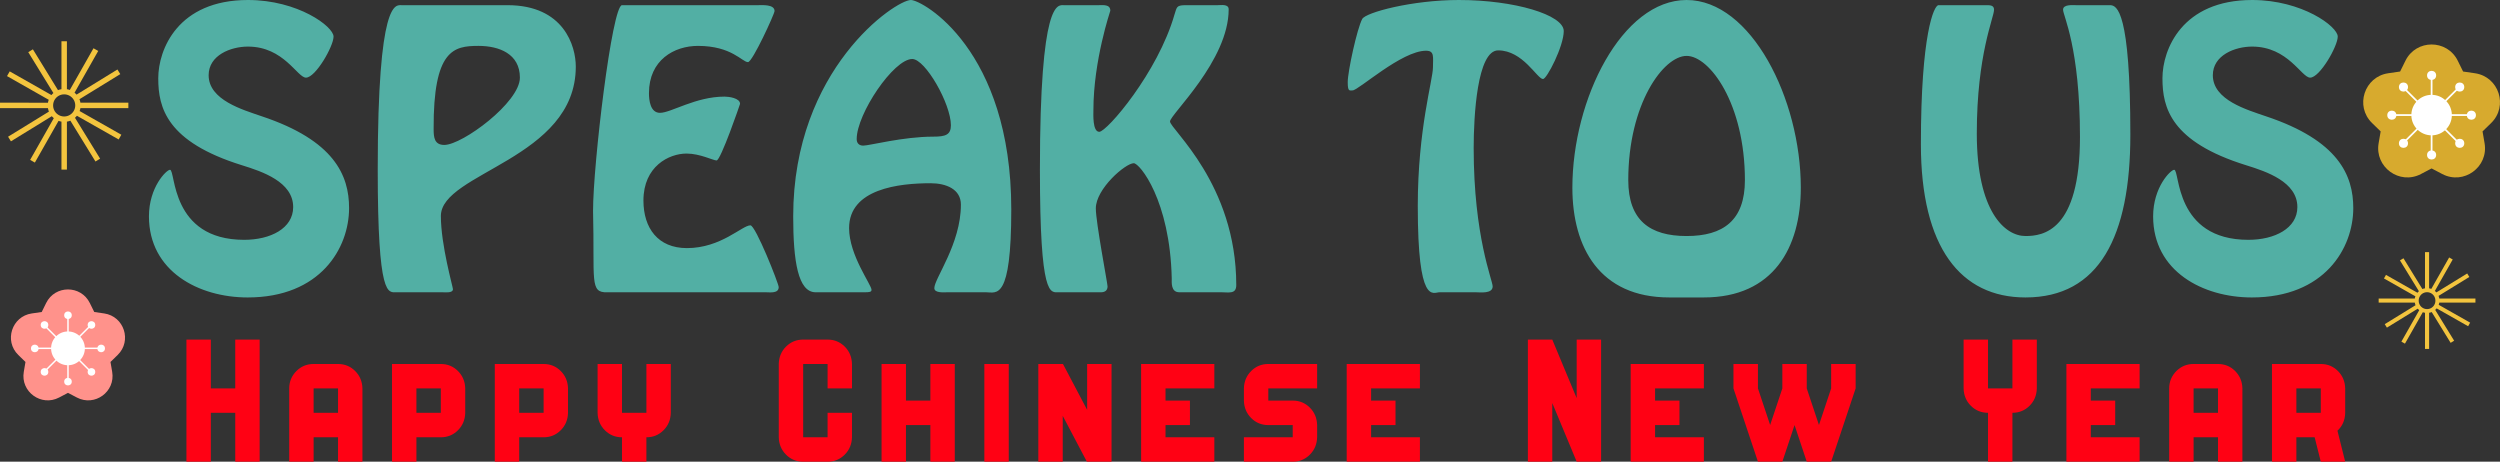 <svg version="1.1" id="Layer_1" xmlns="http://www.w3.org/2000/svg" x="0" y="0" viewBox="0 0 503.959 93.069" xml:space="preserve"><rect x="0" y="0" width="503.959" height="93.069" fill="#333333" stroke="none"/><style>.st1{fill:#ff0114}.st3{fill:#fff}.st5{fill:#f3c43e}.st6{fill:#52afa4}</style><path fill="none" d="M464.38 79.76h1.986v1.986h-1.986z"/><path class="st1" d="M47.42 78.294H42.5v-9.84h-4.919v24.615h4.92v-9.856h4.92v9.856h4.919V68.454h-4.92zM68.141 73.374h-4.92c-1.357 0-2.51.47-3.46 1.408-.973.983-1.459 2.154-1.459 3.512v14.775h4.92v-4.92h4.92v4.92h4.919V78.294c-.034-1.392-.523-2.56-1.468-3.504-.944-.944-2.095-1.416-3.452-1.416zm0 9.839h-4.92v-4.92h4.92v4.92zM88.862 73.374h-9.839v19.695h4.92v-4.92h4.919c1.357 0 2.508-.471 3.452-1.416.945-.944 1.434-2.112 1.468-3.503v-4.936c-.034-1.392-.523-2.56-1.468-3.504-.944-.944-2.095-1.416-3.452-1.416zm0 9.839h-4.92v-4.92h4.92v4.92zM109.583 73.374h-9.84v19.695h4.92v-4.92h4.92c1.357 0 2.508-.471 3.452-1.416.945-.944 1.434-2.112 1.467-3.503v-4.936c-.033-1.392-.522-2.56-1.467-3.504-.944-.944-2.095-1.416-3.452-1.416zm0 9.839h-4.92v-4.92h4.92v4.92zM130.304 83.213h-4.92v-9.839h-4.92v9.856c.034 1.391.523 2.56 1.467 3.503.945.945 2.096 1.417 3.453 1.417v4.92h4.92v-4.92c1.357 0 2.508-.472 3.452-1.417.944-.944 1.434-2.112 1.467-3.503v-9.856h-4.92v9.839zM166.826 68.454h-4.92c-1.357 0-2.508.47-3.452 1.408-.944.939-1.434 2.11-1.467 3.512V88.15c.033 1.39.523 2.559 1.467 3.503.944.944 2.095 1.416 3.452 1.416h4.92c1.357 0 2.508-.472 3.452-1.416.945-.944 1.434-2.112 1.467-3.503v-4.937h-4.92v4.937h-4.919V73.374h4.92v4.92h4.92v-4.92c-.034-1.402-.523-2.573-1.468-3.512-.944-.938-2.095-1.408-3.452-1.408zM187.547 80.753h-4.92v-7.379h-4.92v19.695h4.92v-7.38h4.92v7.38h4.92V73.374h-4.92zM198.428 73.374h4.92v19.695h-4.92zM219.15 82.62l-4.87-9.246h-4.97v19.695h4.92v-9.245l4.868 9.245h4.97V73.374h-4.919zM230.031 93.07h14.759v-4.92h-9.84v-2.46h4.92v-4.937h-4.92v-2.46h9.84v-4.919H230.03zM252.219 74.79c-.944.945-1.433 2.112-1.467 3.504v2.459c.034 1.403.523 2.576 1.467 3.52.944.945 2.095 1.417 3.452 1.417h4.92v2.46h-9.84v4.92h9.84c1.357 0 2.508-.473 3.452-1.417.945-.944 1.434-2.112 1.468-3.503v-2.46c-.034-1.403-.523-2.576-1.468-3.52-.944-.944-2.095-1.417-3.452-1.417h-4.92v-2.46h9.84v-4.919h-9.84c-1.357 0-2.508.472-3.452 1.416zM271.473 93.07h14.758v-4.92h-9.839v-2.46h4.92v-4.937h-4.92v-2.46h9.84v-4.919h-14.76zM317.833 80.26l-4.92-11.806h-4.919v24.615h4.92V81.245l4.92 11.824h4.919V68.454h-4.92zM328.715 93.07h14.759v-4.92h-9.84v-2.46h4.92v-4.937h-4.92v-2.46h9.84v-4.919h-14.759zM369.131 78.294l-2.46 7.38-2.46-7.38v-4.92h-4.919v4.92l-2.46 7.38-2.46-7.38v-4.92h-4.936v4.92l4.936 14.775h4.92l2.46-7.38 2.46 7.38h4.92l4.936-14.775v-4.92h-4.937zM405.67 78.294h-4.92v-9.84h-4.919v9.84c.034 1.402.523 2.572 1.467 3.511.945.939 2.096 1.408 3.453 1.408v9.856h4.92v-9.856c1.357 0 2.508-.47 3.452-1.408.944-.939 1.433-2.11 1.467-3.511v-9.84h-4.92v9.84zM416.552 93.07h14.759v-4.92h-9.84v-2.46h4.92v-4.937h-4.92v-2.46h9.84v-4.919h-14.759zM447.112 73.374h-4.92c-1.357 0-2.51.47-3.46 1.408-.973.983-1.459 2.154-1.459 3.512v14.775h4.92v-4.92h4.92v4.92h4.919V78.294c-.034-1.392-.523-2.56-1.468-3.504-.944-.944-2.095-1.416-3.452-1.416zm0 9.839h-4.92v-4.92h4.92v4.92zM472.752 83.23v-4.936c-.033-1.392-.522-2.56-1.467-3.504-.944-.944-2.095-1.416-3.452-1.416h-9.84v19.695h4.92v-4.92h3.682l1.238 4.92h4.92l-1.561-6.243c1.006-.938 1.527-2.137 1.56-3.596zm-4.919-.017h-4.92v-4.92h4.92v4.92z"/><g><path d="M495.446 12.245l1.072 2.173 2.397.348c4.826.701 6.752 6.63 3.26 10.034l-1.734 1.691.41 2.387c.824 4.806-4.22 8.47-8.536 6.202l-2.144-1.127-2.144 1.127c-4.316 2.269-9.36-1.396-8.536-6.202l.41-2.387-1.735-1.69c-3.491-3.404-1.565-9.334 3.26-10.035l2.397-.348 1.073-2.173c2.157-4.372 8.392-4.372 10.55 0z" fill="#d7aa2e"/><circle class="st3" cx="490.171" cy="23.2" r="4.083"/><circle class="st3" cx="490.171" cy="15.2" r=".917"/><circle class="st3" cx="490.171" cy="31.24" r=".917"/><circle class="st3" cx="482.151" cy="23.22" r=".917"/><circle class="st3" cx="498.191" cy="23.22" r=".917"/><circle class="st3" cx="484.5" cy="17.549" r=".917"/><circle class="st3" cx="495.842" cy="28.891" r=".917"/><circle class="st3" cx="484.5" cy="28.891" r=".917"/><circle class="st3" cx="495.842" cy="17.549" r=".917"/><path class="st3" d="M489.992 15.447h.357V31.24h-.357z"/><path transform="rotate(-90 490.17 23.196)" class="st3" d="M489.992 15.3h.357v15.793h-.357z"/><path transform="rotate(-45 490.169 23.343)" class="st3" d="M489.992 15.447h.357V31.24h-.357z"/><path transform="scale(-1) rotate(45 56.105 -1183.12)" class="st3" d="M489.888 15.343h.357v15.793h-.357z"/></g><g><path d="M18.104 61.082L19 62.894l2 .29c4.025.585 5.633 5.532 2.72 8.372l-1.447 1.41.341 1.992c.688 4.01-3.52 7.067-7.12 5.174l-1.79-.94-1.788.94c-3.6 1.893-7.81-1.164-7.121-5.174l.341-1.992-1.447-1.41c-2.913-2.84-1.306-7.787 2.72-8.371l2-.291.894-1.812c1.8-3.648 7.002-3.648 8.802 0z" fill="#ff928b"/><circle class="st3" cx="13.703" cy="70.221" r="3.406"/><circle class="st3" cx="13.703" cy="63.547" r=".765"/><circle class="st3" cx="13.703" cy="76.929" r=".765"/><circle class="st3" cx="7.012" cy="70.238" r=".765"/><circle class="st3" cx="20.394" cy="70.238" r=".765"/><circle class="st3" cx="8.972" cy="65.507" r=".765"/><circle class="st3" cx="18.435" cy="74.969" r=".765"/><circle class="st3" cx="8.972" cy="74.969" r=".765"/><circle class="st3" cx="18.435" cy="65.507" r=".765"/><path class="st3" d="M13.555 63.752h.298v13.176h-.298z"/><path transform="rotate(-90 13.703 70.218)" class="st3" d="M13.555 63.63h.298v13.176h-.298z"/><path transform="rotate(-45 13.703 70.34)" class="st3" d="M13.555 63.752h.298v13.176h-.298z"/><path transform="scale(-1) rotate(45 169.607 -32.873)" class="st3" d="M13.468 63.666h.298v13.176h-.298z"/></g><path class="st5" d="M499.008 61v-.827h-7.29a2.487 2.487 0 00-.144-.527l6.206-3.815-.433-.704-6.214 3.819a2.51 2.51 0 00-.305-.294l3.6-6.344-.72-.408-3.598 6.34a2.472 2.472 0 00-.443-.118v-7.29h-.827v7.29c-.183.03-.36.077-.527.145l-3.815-6.206-.705.433 3.82 6.213a2.508 2.508 0 00-.294.306l-6.344-3.601-.408.72 6.34 3.599a2.47 2.47 0 00-.119.442H479.5v.828h7.29c.03.182.076.36.144.527l-6.206 3.815.433.704 6.214-3.82c.093.108.195.205.306.295l-3.601 6.344.72.408 3.599-6.34c.142.052.289.092.442.118v7.29h.827v-7.29c.183-.03.36-.077.527-.145l3.815 6.206.705-.433-3.82-6.213c.108-.094.205-.196.295-.306l6.344 3.6.408-.72-6.34-3.598c.051-.143.092-.29.118-.442h7.289zm-8.075-.413a1.68 1.68 0 11-3.359 0 1.68 1.68 0 013.36 0zM25.876 21.8v-1.098h-9.668a3.298 3.298 0 00-.192-.7l8.232-5.06-.575-.934-8.241 5.066a3.33 3.33 0 00-.406-.39l4.776-8.415-.955-.541-4.773 8.41a3.28 3.28 0 00-.587-.157V8.313h-1.098v9.668c-.242.04-.477.102-.699.192L6.63 9.941l-.935.575 5.067 8.241c-.142.124-.271.26-.39.406l-8.415-4.776-.541.954 8.41 4.774c-.07.189-.124.384-.158.587H0V21.8h9.668a3.3 3.3 0 00.193.699l-8.232 5.06.574.934 8.242-5.066c.124.142.26.271.405.39l-4.776 8.415.955.542 4.774-8.41c.189.069.383.123.586.157v9.668h1.098V24.52c.242-.041.477-.102.699-.193l5.06 8.232.935-.574-5.066-8.242a3.33 3.33 0 00.39-.406l8.415 4.777.54-.955-8.41-4.774c.07-.189.124-.383.158-.586h9.668zm-10.71-.55a2.228 2.228 0 11-4.456 0 2.228 2.228 0 014.456 0z"/><g><path class="st6" d="M49.988 9.39c-3.478 0-7.93 1.74-7.93 5.774 0 5.008 6.886 6.956 10.712 8.278 14.607 4.869 17.599 11.895 17.599 18.503 0 8.069-5.774 18.016-20.45 18.016-9.879 0-19.895-5.287-19.895-16.347 0-5.912 3.548-9.39 4.243-9.39 1.183 0 0 14.12 14.956 14.12 5.286 0 9.877-2.295 9.877-6.608 0-5.078-6.26-7.165-10.295-8.417-15.233-4.73-16.903-11.616-16.903-17.53C31.902 9.948 35.867 0 49.988 0c10.086 0 17.25 5.356 17.25 7.373 0 1.948-3.616 8.278-5.564 8.278-1.74 0-4.452-6.26-11.686-6.26zM102.297 1.043c11.409 0 13.773 8.278 13.773 12.382 0 18.642-27.198 21.355-27.198 30.12 0 5.843 2.435 14.329 2.435 14.746 0 .835-1.6.626-2.087.626H79.97c-1.74 0-3.826 1.322-3.826-24.763 0-34.362 3.617-33.11 4.8-33.11h21.354zm2.505 14.608c0-4.8-4.174-6.4-8.347-6.4-5.009 0-9.113.766-9.043 16.765 0 1.67.139 3.2 2.156 3.2 3.617 0 15.234-8.557 15.234-13.565zM122.471 58.917c-3.686.14-2.573-2.295-2.921-16.416 0-9.32 3.826-41.458 5.843-41.458H152.8c.834 0 3.338-.208 3.338 1.183 0 .556-4.451 10.295-5.356 10.295-1.182 0-3.269-3.27-10.086-3.27-4.8 0-9.877 2.853-9.877 9.53 0 1.46.278 3.965 2.226 3.965 2.226 0 7.164-3.27 13.007-3.27.835 0 3.13.28 3.13 1.462 0 .07-3.895 11.407-4.73 11.407-.695 0-3.338-1.39-6.051-1.39-3.548 0-8.695 2.573-8.695 9.46 0 5.564 2.921 9.599 8.764 9.599 6.887 0 11.13-4.591 12.8-4.591 1.043 0 5.703 11.756 5.703 12.451 0 1.321-1.74 1.043-2.573 1.043H122.47zM190.988 58.917c-.626 0-2.643.209-2.643-.835 0-1.947 5.356-8.903 5.356-16.833 0-3.13-2.991-4.313-6.121-4.313-6.33 0-16.417 1.113-16.417 9.043 0 5.496 4.522 11.408 4.522 12.451 0 .418-.417.487-1.322.487h-9.947c-3.547 0-4.521-6.26-4.521-15.303 0-29.771 20.66-43.614 23.72-43.614 2.296 0 20.242 9.947 20.242 42.223 0 18.572-2.991 16.694-5.078 16.694h-7.79zm-18.294-30.885c0 .836.487 1.323 1.321 1.323 1.253 0 8-1.809 14.121-1.809 2.435 0 3.548-.348 3.548-2.295 0-4.313-5.148-13.356-7.791-13.356-3.756 0-11.2 11.06-11.2 16.137zM245.455 1.043c.696 0 2.226-.277 2.226.836 0 10.364-11.825 21.215-11.825 22.606 0 1.53 13.355 12.59 13.355 32.971 0 1.879-1.46 1.461-2.99 1.461h-8.487c-1.739 0-1.53-2.017-1.53-2.782-.348-15.79-6.47-23.233-7.652-23.233-1.67 0-7.652 5.147-7.652 9.113 0 2.782 2.366 15.164 2.366 15.72 0 .834-.557 1.182-1.322 1.182h-8.487c-1.739 0-3.826 1.322-3.826-24.763 0-34.362 3.618-33.11 4.8-33.11h7.026c.904 0 2.365-.209 2.365 1.112 0 .07-3.408 10.017-3.408 20.034 0 .765-.21 4.382 1.182 4.382 1.53 0 11.825-11.965 15.164-23.65.487-1.53.418-1.809 2.018-1.879h6.677zM290.183 58.917c-1.321 0-4.382 2.783-4.382-17.39 0-15.511 3.06-25.39 3.06-27.963 0-2.086.348-3.339-1.391-3.339-4.939 0-13.633 8-14.816 8-.626 0-.974.278-.974-1.67 0-2.156 1.878-10.782 2.921-12.73C275.298 2.506 284.688 0 294.078 0c11.2 0 21.147 2.992 21.147 6.26 0 3.061-3.409 9.67-4.174 9.67-1.182 0-4.035-5.774-9.042-5.774-4.244 0-4.94 13.286-4.94 19.686 0 17.876 3.827 26.641 3.827 27.893 0 1.53-2.505 1.182-3.41 1.182h-7.303zM336.511 59.96c-14.05 0-19.546-10.085-19.546-22.12C316.965 19.965 326.982 0 339.99 0c13.007 0 23.024 19.964 23.024 37.84 0 12.035-5.496 22.12-19.547 22.12h-6.956zm15.234-23.65c0-15.372-7.095-25.041-11.755-25.041-4.661 0-11.757 9.669-11.757 25.041 0 8.139 4.383 11.27 11.757 11.27 7.373 0 11.755-3.131 11.755-11.27zM425.34 1.043c1.391 0 4.104 1.113 4.104 26.155 0 20.45-6.26 32.763-21.146 32.763-13.077 0-21.077-10.086-21.077-30.885 0-22.26 2.644-28.033 3.548-28.033h9.669c.695 0 1.53 0 1.53.905 0 1.6-3.478 8.973-3.478 24.971 0 15.791 5.704 20.66 9.808 20.66 3.478 0 10.99-.904 10.99-19.963 0-18.086-3.408-24.416-3.408-25.668 0-1.113 2.017-.904 2.643-.904h6.817zM454 9.39c-3.478 0-7.93 1.74-7.93 5.774 0 5.008 6.887 6.956 10.712 8.278 14.608 4.869 17.6 11.895 17.6 18.503 0 8.069-5.774 18.016-20.451 18.016-9.878 0-19.895-5.287-19.895-16.347 0-5.912 3.548-9.39 4.244-9.39 1.182 0 0 14.12 14.955 14.12 5.286 0 9.877-2.295 9.877-6.608 0-5.078-6.26-7.165-10.294-8.417-15.234-4.73-16.903-11.616-16.903-17.53C435.915 9.948 439.88 0 454 0c10.086 0 17.251 5.356 17.251 7.373 0 1.948-3.617 8.278-5.565 8.278-1.739 0-4.452-6.26-11.686-6.26z"/></g></svg>